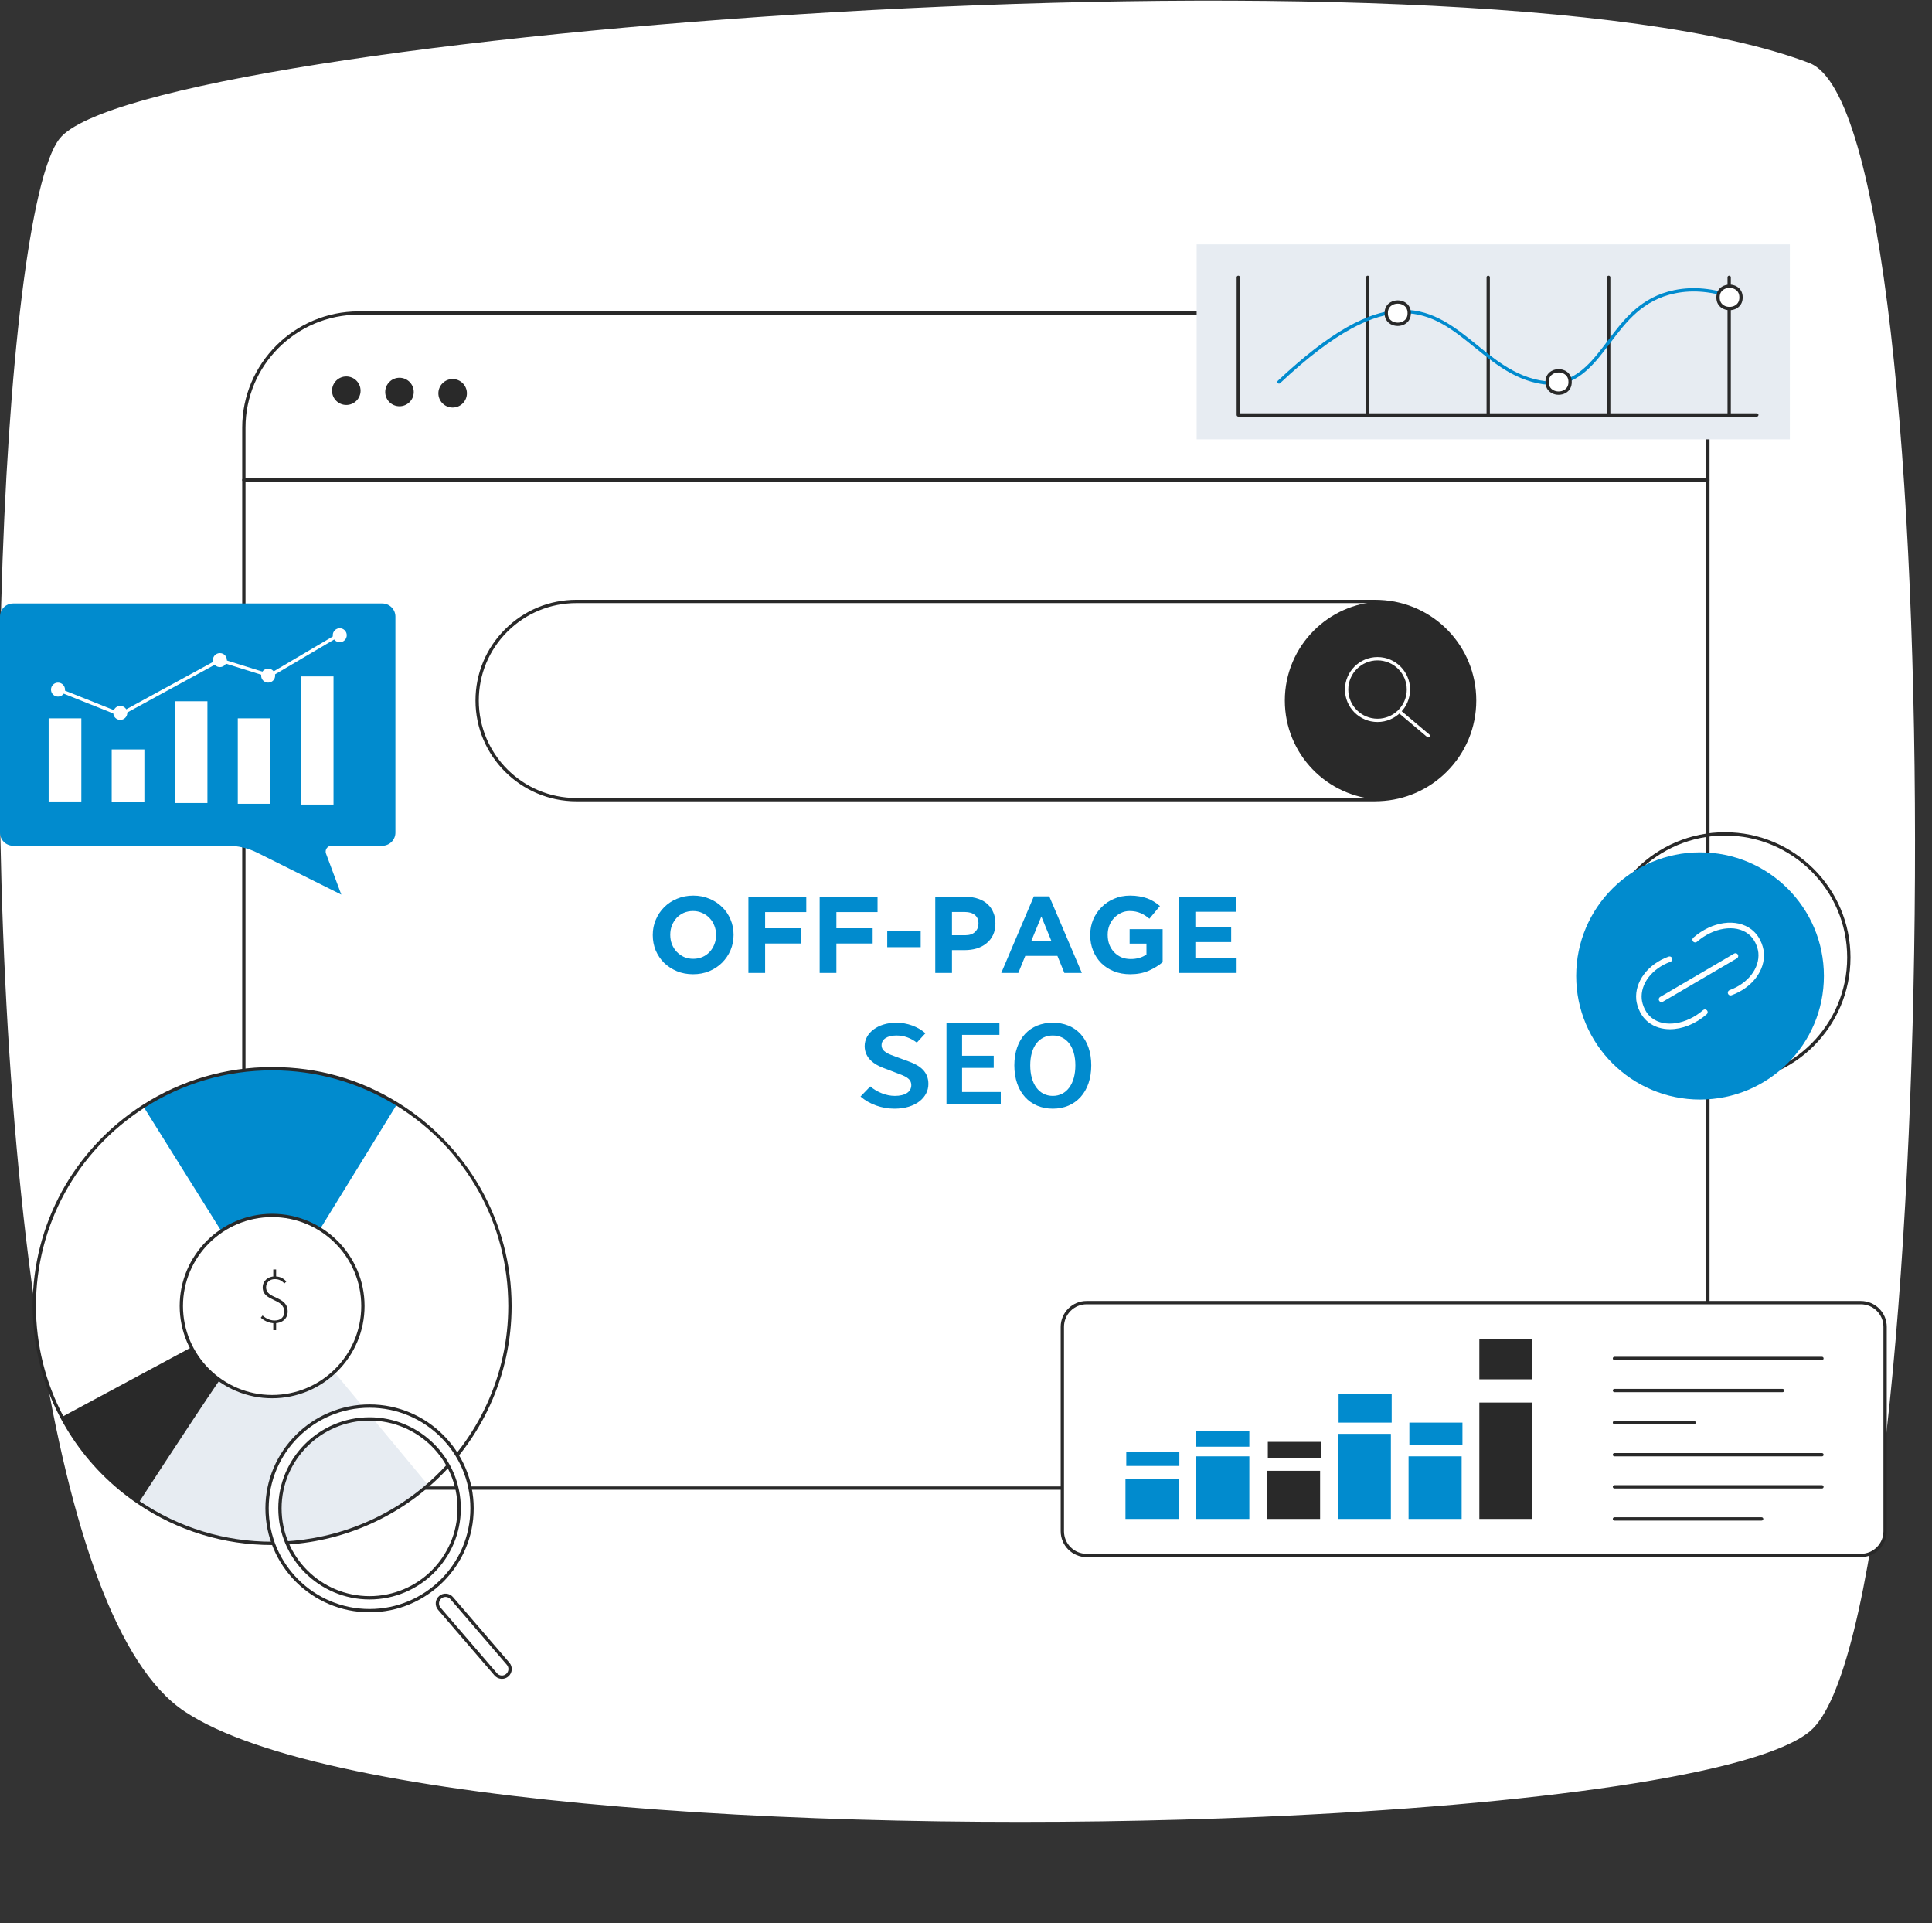 <svg width="427" height="425" viewBox="0 0 427 425" fill="none" xmlns="http://www.w3.org/2000/svg">
<rect x="0" y="0" width="427" height="425" fill="#333333" stroke="none"/>
<g clip-path="url(#clip0_2421_10868)">
<path d="M400.041 382.57C388.531 392.16 338.441 398.94 278.761 401.49C187.021 405.42 72.601 399.37 40.791 378.2C25.731 368.19 15.551 337.25 9.101 297.66C-6.929 199.16 0.221 47.13 13.161 30.65C31.311 7.56 323.301 -15.31 399.911 13.93C432.741 26.46 429.231 358.23 400.031 382.57H400.041Z" fill="white"/>
<path d="M373.314 247.44L375.204 241.883L377.358 247.44C377.358 247.44 381.657 248.14 381.712 248.531C381.757 248.913 377.595 250.095 377.595 250.095C377.595 250.095 375.85 255.488 375.204 254.27C374.568 253.051 373.95 250.35 373.95 250.35C373.95 250.35 368.533 249.268 368.533 248.731C368.533 248.158 373.314 247.449 373.314 247.449V247.44Z" fill="white"/>
<path d="M304.094 233.142L305.566 228.822L307.238 233.142C307.238 233.142 310.574 233.688 310.619 233.988C310.656 234.279 307.429 235.198 307.429 235.198C307.429 235.198 306.075 239.381 305.575 238.435C305.075 237.49 304.594 235.389 304.594 235.389C304.594 235.389 300.395 234.543 300.395 234.134C300.395 233.688 304.103 233.142 304.103 233.142H304.094Z" fill="white"/>
<g clip-path="url(#clip1_2421_10868)">
<path d="M352.105 69.18H79.26C65.252 69.18 53.897 80.511 53.897 94.489V303.541C53.897 317.519 65.252 328.85 79.26 328.85H352.105C366.113 328.85 377.469 317.519 377.469 303.541V94.489C377.469 80.511 366.113 69.18 352.105 69.18Z" fill="white"/>
<path d="M352.108 329.215H79.261C65.074 329.215 53.531 317.698 53.531 303.541V94.489C53.531 80.333 65.074 68.815 79.261 68.815H352.105C366.292 68.815 377.835 80.333 377.835 94.489V303.541C377.835 317.698 366.292 329.215 352.105 329.215H352.108ZM79.261 69.545C65.476 69.545 54.262 80.734 54.262 94.489V303.541C54.262 317.296 65.476 328.485 79.261 328.485H352.105C365.89 328.485 377.104 317.296 377.104 303.541V94.489C377.104 80.734 365.89 69.545 352.105 69.545H79.261Z" fill="#292929"/>
<path d="M377.472 106.437H53.897C53.694 106.437 53.531 106.274 53.531 106.072C53.531 105.87 53.694 105.707 53.897 105.707H377.469C377.672 105.707 377.835 105.87 377.835 106.072C377.835 106.274 377.672 106.437 377.469 106.437H377.472Z" fill="#292929"/>
<path d="M76.538 89.486C78.28 89.486 79.692 88.077 79.692 86.339C79.692 84.601 78.28 83.192 76.538 83.192C74.797 83.192 73.385 84.601 73.385 86.339C73.385 88.077 74.797 89.486 76.538 89.486Z" fill="#292929"/>
<path d="M88.29 89.773C90.032 89.773 91.444 88.364 91.444 86.626C91.444 84.888 90.032 83.48 88.29 83.48C86.549 83.48 85.137 84.888 85.137 86.626C85.137 88.364 86.549 89.773 88.29 89.773Z" fill="#292929"/>
<path d="M100.04 90.058C101.782 90.058 103.194 88.65 103.194 86.912C103.194 85.174 101.782 83.765 100.04 83.765C98.299 83.765 96.887 85.174 96.887 86.912C96.887 88.65 98.299 90.058 100.04 90.058Z" fill="#292929"/>
<path d="M303.965 177.072H127.405C115.102 177.072 105.09 167.084 105.09 154.806C105.09 148.857 107.41 143.266 111.626 139.061C115.84 134.857 121.443 132.539 127.405 132.539H303.965C304.304 132.539 304.631 132.549 304.962 132.568C316.912 133.077 326.278 142.843 326.278 154.803C326.278 160.752 323.958 166.343 319.741 170.547C315.786 174.494 310.534 176.8 304.955 177.038C304.628 177.058 304.302 177.067 303.963 177.067L303.965 177.072ZM127.402 133.271C121.638 133.271 116.218 135.511 112.141 139.579C108.063 143.648 105.819 149.054 105.819 154.808C105.819 166.683 115.502 176.345 127.402 176.345H303.963C304.287 176.345 304.599 176.335 304.916 176.316C310.319 176.085 315.398 173.855 319.225 170.037C323.302 165.968 325.547 160.562 325.547 154.808C325.547 143.239 316.488 133.794 304.923 133.3C304.599 133.281 304.287 133.271 303.963 133.271H127.402Z" fill="#292929"/>
<path d="M325.911 154.808C325.911 160.863 323.452 166.333 319.482 170.294C315.726 174.042 310.616 176.437 304.937 176.68C293.26 176.184 283.965 166.585 283.965 154.81C283.965 148.755 286.424 143.285 290.394 139.324C294.15 135.576 299.261 133.181 304.939 132.938C316.616 133.434 325.911 143.032 325.911 154.81V154.808Z" fill="#292929"/>
<path d="M304.452 159.552C300.485 159.552 297.258 156.333 297.258 152.373C297.258 148.414 300.485 145.194 304.452 145.194C308.42 145.194 311.647 148.414 311.647 152.373C311.647 156.333 308.42 159.552 304.452 159.552ZM304.452 145.926C300.889 145.926 297.989 148.82 297.989 152.376C297.989 155.931 300.889 158.825 304.452 158.825C308.016 158.825 310.916 155.931 310.916 152.376C310.916 148.82 308.016 145.926 304.452 145.926Z" fill="white"/>
<path d="M315.671 162.96C315.588 162.96 315.503 162.93 315.435 162.874L309.166 157.592C309.013 157.463 308.993 157.232 309.123 157.079C309.252 156.926 309.483 156.907 309.637 157.035L315.905 162.318C316.059 162.446 316.078 162.677 315.949 162.831C315.876 162.916 315.774 162.96 315.669 162.96H315.671Z" fill="white"/>
<path d="M190.184 242.315L192.339 240.084C193.831 241.334 195.834 242.175 197.773 242.175C200.119 242.175 201.408 241.239 201.408 239.81C201.408 238.302 200.062 237.82 198.168 237.114L195.317 236.027C193.264 235.275 191.102 233.847 191.102 231.168C191.102 228.247 194.035 226 198.104 226C200.54 226 202.9 226.885 204.532 228.337L202.632 230.4C201.305 229.408 199.889 228.825 198.104 228.825C196.127 228.825 194.839 229.638 194.839 230.977C194.839 232.417 196.427 232.95 198.155 233.572L200.968 234.609C203.449 235.517 205.184 236.895 205.184 239.552C205.184 242.522 202.377 245 197.697 245C194.878 245 192.162 244.025 190.184 242.315H190.184Z" fill="#018BCE"/>
<path d="M209.184 226H220.886V228.686H212.632V233.299H219.626V235.985H212.632V241.314H221.184V244H209.184V226Z" fill="#018BCE"/>
<path d="M224.184 235.427C224.184 229.497 227.661 226 232.684 226C237.706 226 241.184 229.514 241.184 235.427C241.184 241.34 237.706 245 232.684 245C227.661 245 224.184 241.357 224.184 235.427ZM237.67 235.427C237.67 231.313 235.713 228.825 232.684 228.825C229.654 228.825 227.697 231.313 227.697 235.427C227.697 239.54 229.654 242.175 232.684 242.175C235.713 242.175 237.67 239.54 237.67 235.427Z" fill="#018BCE"/>
<path d="M112.705 288.612C112.705 304.409 105.706 318.575 94.633 328.191C85.404 336.204 73.342 341.058 60.145 341.058C49.221 341.058 39.075 337.732 30.672 332.043C29.248 331.08 27.874 330.049 26.558 328.955C21.293 324.587 16.899 319.212 13.67 313.128C9.785 305.813 7.584 297.466 7.584 288.612C7.584 270.112 17.186 253.847 31.686 244.511C39.889 239.229 49.657 236.165 60.145 236.165C70.632 236.165 79.73 239.023 87.753 243.974C102.73 253.215 112.708 269.75 112.708 288.612H112.705Z" fill="white"/>
<path d="M87.751 243.974C81.008 254.922 74.271 265.871 67.53 276.819C62.114 276.493 56.697 276.163 51.281 275.837C44.747 265.397 38.218 254.954 31.684 244.511C39.887 239.229 49.656 236.165 60.143 236.165C70.63 236.165 79.728 239.023 87.751 243.974Z" fill="#018BCE"/>
<path d="M94.632 328.191C85.403 336.204 73.341 341.058 60.144 341.058C49.22 341.058 39.074 337.731 30.671 332.043C29.247 331.08 27.873 330.049 26.557 328.955L42.172 304.332L50.402 302.408L69.5 297.945C77.877 308.028 86.256 318.108 94.632 328.191Z" fill="#E7ECF2"/>
<path d="M60.143 341.423C49.5 341.423 39.237 338.283 30.465 332.344C29.044 331.381 27.65 330.336 26.322 329.234C20.965 324.788 16.598 319.426 13.344 313.298C9.335 305.749 7.217 297.21 7.217 288.611C7.217 270.588 16.291 253.988 31.486 244.204C40.026 238.706 49.936 235.8 60.143 235.8C70.35 235.8 79.609 238.519 87.944 243.665C95.48 248.314 101.78 254.83 106.162 262.505C110.681 270.421 113.072 279.448 113.072 288.611C113.072 303.896 106.438 318.422 94.873 328.465C85.249 336.822 72.916 341.423 60.145 341.423H60.143ZM60.143 236.529C50.077 236.529 40.304 239.397 31.881 244.817C16.895 254.465 7.946 270.836 7.946 288.611C7.946 297.094 10.034 305.513 13.99 312.957C17.2 319.003 21.504 324.29 26.788 328.675C28.096 329.759 29.471 330.793 30.872 331.741C39.524 337.597 49.646 340.693 60.141 340.693C72.736 340.693 84.898 336.155 94.388 327.916C105.794 318.011 112.336 303.684 112.336 288.611C112.336 270.43 103.072 253.859 87.554 244.282C79.336 239.209 69.855 236.527 60.138 236.527L60.143 236.529Z" fill="#292929"/>
<path d="M50.401 302.41C50.392 302.522 50.358 302.595 50.297 302.614C49.765 302.792 37.501 321.542 30.67 332.043C29.247 331.08 27.872 330.049 26.556 328.954C21.291 324.587 16.897 319.212 13.668 313.128L47.835 294.752C47.835 294.752 50.528 301.16 50.404 302.41H50.401Z" fill="#292929"/>
<path d="M60.144 308.634C71.225 308.634 80.209 299.67 80.209 288.612C80.209 277.554 71.225 268.59 60.144 268.59C49.062 268.59 40.078 277.554 40.078 288.612C40.078 299.67 49.062 308.634 60.144 308.634Z" fill="white"/>
<path d="M60.142 308.996C48.877 308.996 39.711 299.852 39.711 288.609C39.711 277.367 48.875 268.223 60.142 268.223C71.409 268.223 80.573 277.367 80.573 288.609C80.573 299.852 71.409 308.996 60.142 308.996ZM60.142 268.955C49.279 268.955 40.442 277.773 40.442 288.612C40.442 299.451 49.279 308.269 60.142 308.269C71.005 308.269 79.842 299.451 79.842 288.612C79.842 277.773 71.005 268.955 60.142 268.955Z" fill="#292929"/>
<path d="M57.633 291.202L58.023 290.71C58.647 291.25 59.551 291.81 60.691 291.81C62.083 291.81 62.831 291.024 62.831 289.896C62.831 286.822 58.059 287.675 58.059 284.506C58.059 283.079 59.207 282.062 60.74 282.062C61.986 282.062 62.685 282.568 63.302 283.184L62.863 283.616C62.239 283.033 61.739 282.67 60.728 282.67C59.585 282.67 58.807 283.449 58.807 284.465C58.807 287.196 63.58 286.274 63.58 289.847C63.58 291.435 62.322 292.415 60.694 292.415C59.434 292.415 58.33 291.817 57.635 291.197L57.633 291.202ZM60.397 280.535H61.028V282.398H60.397V280.535ZM60.397 292.25H61.028V293.947H60.397V292.25Z" fill="#292929"/>
<path d="M81.675 310.72C69.165 310.72 59.022 320.839 59.022 333.324C59.022 345.81 69.163 355.929 81.675 355.929C94.188 355.929 104.329 345.81 104.329 333.324C104.329 320.839 94.188 310.72 81.675 310.72ZM81.675 353.086C70.737 353.086 61.868 344.239 61.868 333.322C61.868 322.405 70.737 313.558 81.675 313.558C92.613 313.558 101.482 322.407 101.482 333.322C101.482 344.236 92.616 353.086 81.675 353.086Z" fill="white"/>
<path d="M81.675 356.292C68.985 356.292 58.658 345.988 58.658 333.325C58.658 320.662 68.985 310.355 81.675 310.355C94.366 310.355 104.694 320.659 104.694 333.325C104.694 345.99 94.368 356.292 81.675 356.292ZM81.675 311.085C69.387 311.085 59.389 321.061 59.389 333.325C59.389 345.589 69.387 355.562 81.675 355.562C93.963 355.562 103.963 345.587 103.963 333.325C103.963 321.063 93.966 311.085 81.675 311.085ZM81.675 353.451C70.554 353.451 61.505 344.422 61.505 333.325C61.505 322.228 70.554 313.196 81.675 313.196C92.796 313.196 101.848 322.226 101.848 333.325C101.848 344.424 92.799 353.451 81.675 353.451ZM81.675 313.926C70.956 313.926 62.236 322.627 62.236 333.325C62.236 344.023 70.956 352.722 81.675 352.722C92.394 352.722 101.117 344.02 101.117 333.325C101.117 322.629 92.396 313.926 81.675 313.926Z" fill="#292929"/>
<path d="M112.107 370.202C111.352 370.849 110.211 370.762 109.563 370.008L97.096 355.506C96.448 354.753 96.536 353.614 97.291 352.968C98.047 352.321 99.188 352.408 99.836 353.162L112.302 367.664C112.95 368.417 112.863 369.556 112.107 370.202Z" fill="white"/>
<path d="M110.937 371C110.881 371 110.825 371 110.769 370.993C110.191 370.949 109.665 370.681 109.287 370.243L96.821 355.742C96.041 354.835 96.148 353.466 97.055 352.69C97.493 352.313 98.054 352.131 98.634 352.174C99.212 352.218 99.738 352.486 100.116 352.923L112.582 367.425C113.362 368.332 113.255 369.701 112.348 370.477C111.951 370.817 111.456 371 110.939 371H110.937ZM98.463 352.897C98.12 352.897 97.793 353.018 97.53 353.242C96.928 353.758 96.857 354.665 97.374 355.265L109.84 369.767C110.091 370.059 110.44 370.234 110.822 370.263C111.205 370.292 111.578 370.171 111.868 369.92C112.47 369.404 112.541 368.497 112.024 367.897L99.558 353.395C99.307 353.103 98.958 352.928 98.576 352.899C98.539 352.897 98.5 352.894 98.463 352.894V352.897Z" fill="#292929"/>
<path d="M381.246 239.265C365.95 239.265 353.506 226.848 353.506 211.585C353.506 196.323 365.95 183.905 381.246 183.905C396.542 183.905 408.986 196.323 408.986 211.585C408.986 226.848 396.542 239.265 381.246 239.265ZM381.246 184.635C366.352 184.635 354.237 196.724 354.237 211.585C354.237 226.447 366.352 238.536 381.246 238.536C396.14 238.536 408.255 226.447 408.255 211.585C408.255 196.724 396.14 184.635 381.246 184.635Z" fill="#292929"/>
<path d="M375.736 242.982C390.855 242.982 403.111 230.753 403.111 215.667C403.111 200.581 390.855 188.352 375.736 188.352C360.617 188.352 348.361 200.581 348.361 215.667C348.361 230.753 360.617 242.982 375.736 242.982Z" fill="#018BCE"/>
<path d="M369.087 227.437C367.32 227.437 365.673 226.943 364.356 225.924C361.992 224.098 361.663 221.211 361.634 220.888C361.269 216.948 364.21 213.042 368.787 211.391C369.104 211.277 369.453 211.44 369.567 211.756C369.682 212.072 369.518 212.42 369.202 212.534C365.146 213.998 362.533 217.386 362.845 220.776C362.87 221.046 363.145 223.451 365.1 224.964C367.91 227.135 372.775 226.381 376.413 223.213C376.667 222.991 377.052 223.018 377.274 223.271C377.495 223.524 377.469 223.908 377.215 224.129C374.722 226.301 371.766 227.437 369.087 227.437Z" fill="white"/>
<path d="M382.476 219.976C382.228 219.976 381.994 219.822 381.904 219.574C381.789 219.258 381.952 218.91 382.269 218.796C386.325 217.332 388.937 213.944 388.626 210.554C388.601 210.284 388.326 207.879 386.371 206.367C383.561 204.195 378.696 204.949 375.058 208.118C374.804 208.339 374.419 208.312 374.197 208.059C373.975 207.806 374.002 207.422 374.256 207.201C378.392 203.599 383.802 202.843 387.117 205.404C389.481 207.23 389.81 210.117 389.839 210.44C390.205 214.38 387.263 218.285 382.686 219.937C382.618 219.961 382.547 219.973 382.479 219.973L382.476 219.976Z" fill="white"/>
<path d="M367.218 221.44C367.008 221.44 366.806 221.333 366.691 221.141C366.521 220.851 366.618 220.479 366.908 220.309L383.262 210.732C383.552 210.562 383.925 210.659 384.095 210.949C384.266 211.238 384.169 211.61 383.879 211.78L367.525 221.357C367.427 221.413 367.323 221.44 367.218 221.44Z" fill="white"/>
<path d="M2.905 133.354H84.486C86.089 133.354 87.391 134.652 87.391 136.252V183.993C87.391 185.593 86.089 186.892 84.486 186.892H73.269C72.368 186.892 71.741 187.792 72.056 188.636L75.434 197.692L56.843 188.422C54.825 187.415 52.6 186.892 50.343 186.892H2.905C1.301 186.892 0 185.593 0 183.993V136.252C0 134.652 1.301 133.354 2.905 133.354Z" fill="#018BCE"/>
<path d="M17.976 158.742H10.752V177.108H17.976V158.742Z" fill="white"/>
<path d="M31.909 165.607H24.686V177.281H31.909V165.607Z" fill="white"/>
<path d="M45.843 154.966H38.619V177.451H45.843V154.966Z" fill="white"/>
<path d="M59.777 158.742H52.553V177.624H59.777V158.742Z" fill="white"/>
<path d="M73.71 149.472H66.486V177.794H73.71V149.472Z" fill="white"/>
<path d="M26.577 158.249C26.53 158.249 26.484 158.239 26.44 158.222L12.677 152.728C12.49 152.653 12.399 152.441 12.473 152.254C12.548 152.067 12.76 151.977 12.948 152.05L26.55 157.478L48.416 145.545C48.504 145.496 48.606 145.486 48.702 145.515L59.557 148.901L74.555 140.058C74.731 139.956 74.953 140.014 75.055 140.187C75.157 140.36 75.099 140.583 74.926 140.686L59.788 149.611C59.698 149.664 59.591 149.676 59.493 149.645L48.633 146.257L26.75 158.198C26.696 158.227 26.635 158.242 26.574 158.242L26.577 158.249Z" fill="white"/>
<path d="M14.365 152.39C14.365 153.244 13.673 153.934 12.817 153.934C11.962 153.934 11.27 153.244 11.27 152.39C11.27 151.536 11.962 150.846 12.817 150.846C13.673 150.846 14.365 151.536 14.365 152.39Z" fill="white"/>
<path d="M28.128 157.538C28.128 158.392 27.436 159.083 26.581 159.083C25.725 159.083 25.033 158.392 25.033 157.538C25.033 156.685 25.725 155.994 26.581 155.994C27.436 155.994 28.128 156.685 28.128 157.538Z" fill="white"/>
<path d="M50.146 145.868C50.146 146.721 49.454 147.412 48.598 147.412C47.743 147.412 47.051 146.721 47.051 145.868C47.051 145.014 47.743 144.323 48.598 144.323C49.454 144.323 50.146 145.014 50.146 145.868Z" fill="white"/>
<path d="M60.81 149.302C60.81 150.156 60.118 150.846 59.263 150.846C58.407 150.846 57.715 150.156 57.715 149.302C57.715 148.448 58.407 147.758 59.263 147.758C60.118 147.758 60.81 148.448 60.81 149.302Z" fill="white"/>
<path d="M76.638 140.374C76.638 141.228 75.946 141.919 75.091 141.919C74.235 141.919 73.543 141.228 73.543 140.374C73.543 139.521 74.235 138.83 75.091 138.83C75.946 138.83 76.638 139.521 76.638 140.374Z" fill="white"/>
<path d="M395.584 54H264.475V97.079H395.584V54Z" fill="#E7ECF2"/>
<path d="M388.282 92.059H273.682C273.48 92.059 273.316 91.896 273.316 91.694V61.286C273.316 61.084 273.48 60.921 273.682 60.921C273.884 60.921 274.048 61.084 274.048 61.286V91.33H388.282C388.484 91.33 388.647 91.493 388.647 91.694C388.647 91.896 388.484 92.059 388.282 92.059Z" fill="#292929"/>
<path d="M302.287 91.743C302.085 91.743 301.922 91.58 301.922 91.378V61.286C301.922 61.084 302.085 60.921 302.287 60.921C302.49 60.921 302.653 61.084 302.653 61.286V91.378C302.653 91.58 302.49 91.743 302.287 91.743Z" fill="#292929"/>
<path d="M328.916 91.743C328.714 91.743 328.551 91.58 328.551 91.378V61.286C328.551 61.084 328.714 60.921 328.916 60.921C329.119 60.921 329.282 61.084 329.282 61.286V91.378C329.282 91.58 329.119 91.743 328.916 91.743Z" fill="#292929"/>
<path d="M355.545 91.743C355.343 91.743 355.18 91.58 355.18 91.378V61.286C355.18 61.084 355.343 60.921 355.545 60.921C355.748 60.921 355.911 61.084 355.911 61.286V91.378C355.911 91.58 355.748 91.743 355.545 91.743Z" fill="#292929"/>
<path d="M382.174 91.743C381.972 91.743 381.809 91.58 381.809 91.378V61.286C381.809 61.084 381.972 60.921 382.174 60.921C382.376 60.921 382.54 61.084 382.54 61.286V91.378C382.54 91.58 382.376 91.743 382.174 91.743Z" fill="#292929"/>
<path d="M343.818 85.102C336.205 85.102 331.001 80.878 325.961 76.79C316.395 69.029 307.36 61.702 282.925 84.674C282.779 84.813 282.547 84.805 282.408 84.659C282.269 84.513 282.277 84.282 282.423 84.144C293.736 73.509 302.518 68.526 310.063 68.463C310.11 68.463 310.156 68.463 310.202 68.463C316.853 68.463 321.716 72.407 326.422 76.225C331.496 80.34 336.741 84.596 344.428 84.365C349.329 83.261 352.217 79.431 355.273 75.379C358.895 70.576 362.641 65.61 370.116 64.097C374.274 63.256 378.722 63.687 383.33 65.379C383.52 65.45 383.618 65.659 383.547 65.849C383.477 66.038 383.267 66.133 383.077 66.065C378.595 64.419 374.283 63.998 370.26 64.812C363.058 66.272 359.397 71.126 355.856 75.819C352.709 79.993 349.736 83.935 344.552 85.087C344.53 85.092 344.508 85.095 344.484 85.097C344.26 85.104 344.038 85.107 343.818 85.107V85.102Z" fill="#018BCE"/>
<path d="M311.456 69.204C311.505 72.492 306.329 72.492 306.377 69.204C306.329 65.916 311.505 65.916 311.456 69.204Z" fill="white"/>
<path d="M308.917 72.035C308.359 72.035 307.801 71.897 307.326 71.62C306.463 71.116 305.997 70.258 306.012 69.2C305.997 68.152 306.463 67.293 307.326 66.79C308.279 66.235 309.558 66.235 310.511 66.79C311.371 67.291 311.837 68.149 311.825 69.205C311.839 70.26 311.371 71.119 310.511 71.62C310.036 71.897 309.478 72.035 308.92 72.035H308.917ZM308.917 67.106C308.486 67.106 308.054 67.211 307.694 67.42C307.253 67.677 306.729 68.195 306.743 69.198C306.729 70.212 307.253 70.73 307.694 70.987C308.413 71.406 309.419 71.408 310.141 70.987C310.582 70.73 311.106 70.212 311.091 69.207V69.198C311.106 68.193 310.582 67.675 310.141 67.417C309.78 67.208 309.349 67.104 308.917 67.104V67.106Z" fill="#292929"/>
<path d="M347.013 84.408C347.062 87.696 341.885 87.696 341.934 84.408C341.885 81.12 347.062 81.12 347.013 84.408Z" fill="white"/>
<path d="M344.474 87.24C343.916 87.24 343.358 87.101 342.882 86.824C342.02 86.32 341.554 85.462 341.569 84.404C341.554 83.356 342.02 82.497 342.882 81.994C343.835 81.439 345.115 81.439 346.068 81.994C346.928 82.495 347.394 83.353 347.381 84.409C347.396 85.464 346.928 86.323 346.068 86.824C345.593 87.101 345.034 87.24 344.476 87.24H344.474ZM344.474 82.31C344.042 82.31 343.611 82.415 343.25 82.624C342.809 82.882 342.285 83.4 342.3 84.402C342.285 85.416 342.809 85.934 343.25 86.192C343.972 86.612 344.976 86.61 345.697 86.192C346.138 85.934 346.662 85.416 346.648 84.411V84.402C346.662 83.397 346.138 82.879 345.697 82.621C345.337 82.412 344.905 82.308 344.474 82.308V82.31Z" fill="#292929"/>
<path d="M384.79 65.72C384.839 69.008 379.663 69.008 379.711 65.72C379.663 62.432 384.839 62.432 384.79 65.72Z" fill="white"/>
<path d="M382.251 68.55C381.693 68.55 381.135 68.412 380.66 68.134C379.797 67.631 379.331 66.772 379.346 65.715C379.331 64.666 379.797 63.808 380.66 63.304C381.613 62.75 382.892 62.75 383.845 63.304C384.705 63.806 385.171 64.664 385.159 65.719C385.173 66.775 384.705 67.633 383.845 68.134C383.37 68.412 382.812 68.55 382.254 68.55H382.251ZM382.251 63.621C381.82 63.621 381.388 63.725 381.028 63.934C380.587 64.192 380.063 64.71 380.077 65.712C380.063 66.726 380.587 67.244 381.028 67.502C381.749 67.923 382.753 67.923 383.475 67.502C383.916 67.244 384.44 66.726 384.425 65.722V65.712C384.44 64.708 383.916 64.19 383.475 63.932C383.114 63.723 382.683 63.618 382.251 63.618V63.621Z" fill="#292929"/>
<path d="M411.271 287.86H240.155C237.193 287.86 234.791 290.257 234.791 293.213V338.378C234.791 341.335 237.193 343.731 240.155 343.731H411.271C414.234 343.731 416.635 341.335 416.635 338.378V293.213C416.635 290.257 414.234 287.86 411.271 287.86Z" fill="white"/>
<path d="M411.271 344.095H240.158C236.999 344.095 234.428 341.53 234.428 338.378V293.213C234.428 290.061 236.999 287.495 240.158 287.495H411.271C414.43 287.495 417.001 290.061 417.001 293.213V338.378C417.001 341.53 414.43 344.095 411.271 344.095ZM240.155 288.225C237.399 288.225 235.156 290.462 235.156 293.213V338.378C235.156 341.129 237.399 343.366 240.155 343.366H411.269C414.025 343.366 416.267 341.129 416.267 338.378V293.213C416.267 290.462 414.025 288.225 411.269 288.225H240.155Z" fill="#292929"/>
<path d="M402.679 300.552H356.819C356.616 300.552 356.453 300.389 356.453 300.187C356.453 299.985 356.616 299.822 356.819 299.822H402.679C402.882 299.822 403.045 299.985 403.045 300.187C403.045 300.389 402.882 300.552 402.679 300.552Z" fill="#292929"/>
<path d="M393.971 307.647H356.821C356.618 307.647 356.455 307.484 356.455 307.282C356.455 307.08 356.618 306.917 356.821 306.917H393.971C394.173 306.917 394.336 307.08 394.336 307.282C394.336 307.484 394.173 307.647 393.971 307.647Z" fill="#292929"/>
<path d="M374.418 314.742H356.819C356.616 314.742 356.453 314.579 356.453 314.377C356.453 314.176 356.616 314.013 356.819 314.013H374.418C374.62 314.013 374.783 314.176 374.783 314.377C374.783 314.579 374.62 314.742 374.418 314.742Z" fill="#292929"/>
<path d="M402.679 321.836H356.819C356.616 321.836 356.453 321.673 356.453 321.471C356.453 321.269 356.616 321.106 356.819 321.106H402.679C402.882 321.106 403.045 321.269 403.045 321.471C403.045 321.673 402.882 321.836 402.679 321.836Z" fill="#292929"/>
<path d="M402.679 328.931H356.819C356.616 328.931 356.453 328.768 356.453 328.566C356.453 328.364 356.616 328.201 356.819 328.201H402.679C402.882 328.201 403.045 328.364 403.045 328.566C403.045 328.768 402.882 328.931 402.679 328.931Z" fill="#292929"/>
<path d="M389.348 336.026H356.819C356.616 336.026 356.453 335.864 356.453 335.662C356.453 335.46 356.616 335.297 356.819 335.297H389.348C389.55 335.297 389.714 335.46 389.714 335.662C389.714 335.864 389.55 336.026 389.348 336.026Z" fill="#292929"/>
<path d="M338.688 309.942H326.955V335.66H338.688V309.942Z" fill="#292929"/>
<path d="M323.045 321.827H311.312V335.662H323.045V321.827Z" fill="#018BCE"/>
<path d="M323.223 314.375H311.49V319.341H323.223V314.375Z" fill="#018BCE"/>
<path d="M307.405 316.86H295.672V335.661H307.405V316.86Z" fill="#018BCE"/>
<path d="M307.582 307.991H295.85V314.377H307.582V307.991Z" fill="#018BCE"/>
<path d="M291.762 325.02H280.029V335.662H291.762V325.02Z" fill="#292929"/>
<path d="M291.94 318.634H280.207V322.182H291.94V318.634Z" fill="#292929"/>
<path d="M276.119 321.827H264.387V335.662H276.119V321.827Z" fill="#018BCE"/>
<path d="M260.475 326.793H248.742V335.662H260.475V326.793Z" fill="#018BCE"/>
<path d="M260.655 320.762H248.922V323.955H260.655V320.762Z" fill="#018BCE"/>
<path d="M276.119 316.15H264.387V319.699H276.119V316.15Z" fill="#018BCE"/>
<path d="M338.688 295.93H326.955V304.799H338.688V295.93Z" fill="#292929"/>
<path d="M162.128 206.6C162.128 207.8 161.904 208.928 161.456 209.984C161.008 211.024 160.384 211.944 159.584 212.744C158.8 213.528 157.856 214.152 156.752 214.616C155.664 215.064 154.472 215.288 153.176 215.288C151.88 215.288 150.688 215.064 149.6 214.616C148.512 214.152 147.568 213.536 146.768 212.768C145.984 211.984 145.368 211.072 144.92 210.032C144.488 208.976 144.272 207.848 144.272 206.648V206.6C144.272 205.4 144.496 204.28 144.944 203.24C145.392 202.184 146.008 201.264 146.792 200.48C147.592 199.68 148.536 199.056 149.624 198.608C150.728 198.144 151.928 197.912 153.224 197.912C154.52 197.912 155.712 198.144 156.8 198.608C157.888 199.056 158.824 199.672 159.608 200.456C160.408 201.224 161.024 202.136 161.456 203.192C161.904 204.232 162.128 205.352 162.128 206.552V206.6ZM158.264 206.648V206.6C158.264 205.88 158.136 205.2 157.88 204.56C157.64 203.92 157.288 203.36 156.824 202.88C156.376 202.4 155.84 202.024 155.216 201.752C154.592 201.464 153.912 201.32 153.176 201.32C152.424 201.32 151.736 201.456 151.112 201.728C150.504 202 149.976 202.376 149.528 202.856C149.096 203.336 148.752 203.896 148.496 204.536C148.256 205.16 148.136 205.832 148.136 206.552V206.6C148.136 207.32 148.256 208 148.496 208.64C148.752 209.28 149.104 209.84 149.552 210.32C150.016 210.8 150.552 211.184 151.16 211.472C151.784 211.744 152.472 211.88 153.224 211.88C153.96 211.88 154.64 211.744 155.264 211.472C155.888 211.2 156.416 210.824 156.848 210.344C157.296 209.864 157.64 209.312 157.88 208.688C158.136 208.048 158.264 207.368 158.264 206.648ZM178.199 201.56H169.103V205.136H177.119V208.496H169.103V215H165.407V198.2H178.199V201.56ZM193.949 201.56H184.853V205.136H192.869V208.496H184.853V215H181.157V198.2H193.949V201.56ZM203.483 209.312H196.091V205.808H203.483V209.312ZM220 204.056C220 205.032 219.824 205.888 219.472 206.624C219.12 207.36 218.632 207.976 218.008 208.472C217.4 208.968 216.68 209.344 215.848 209.6C215.032 209.84 214.152 209.96 213.208 209.96H210.4V215H206.704V198.2H213.568C214.576 198.2 215.472 198.344 216.256 198.632C217.056 198.904 217.728 199.296 218.272 199.808C218.832 200.32 219.256 200.936 219.544 201.656C219.848 202.36 220 203.144 220 204.008V204.056ZM216.256 204.128V204.08C216.256 203.248 215.984 202.616 215.44 202.184C214.912 201.752 214.184 201.536 213.256 201.536H210.4V206.672H213.328C214.256 206.672 214.976 206.432 215.488 205.952C216 205.456 216.256 204.848 216.256 204.128ZM239.103 215H235.239L233.703 211.232H226.599L225.063 215H221.295L228.495 198.08H231.903L239.103 215ZM232.383 207.968L230.151 202.52L227.919 207.968H232.383ZM256.96 212.624C256.096 213.36 255.064 213.992 253.864 214.52C252.68 215.032 251.32 215.288 249.784 215.288C248.472 215.288 247.272 215.072 246.184 214.64C245.112 214.208 244.184 213.608 243.4 212.84C242.632 212.072 242.032 211.16 241.6 210.104C241.168 209.048 240.952 207.896 240.952 206.648V206.6C240.952 205.4 241.168 204.28 241.6 203.24C242.048 202.184 242.664 201.264 243.448 200.48C244.232 199.68 245.16 199.056 246.232 198.608C247.304 198.144 248.48 197.912 249.76 197.912C250.512 197.912 251.192 197.968 251.8 198.08C252.424 198.176 253 198.32 253.528 198.512C254.056 198.704 254.552 198.944 255.016 199.232C255.48 199.52 255.928 199.848 256.36 200.216L254.032 203.024C253.712 202.752 253.392 202.512 253.072 202.304C252.752 202.096 252.416 201.92 252.064 201.776C251.728 201.632 251.36 201.52 250.96 201.44C250.56 201.36 250.12 201.32 249.64 201.32C248.968 201.32 248.336 201.464 247.744 201.752C247.168 202.024 246.656 202.4 246.208 202.88C245.776 203.344 245.432 203.896 245.176 204.536C244.936 205.16 244.816 205.832 244.816 206.552V206.6C244.816 207.368 244.936 208.08 245.176 208.736C245.432 209.376 245.784 209.936 246.232 210.416C246.696 210.896 247.232 211.272 247.84 211.544C248.464 211.8 249.152 211.928 249.904 211.928C251.28 211.928 252.44 211.592 253.384 210.92V208.52H249.664V205.328H256.96V212.624ZM273.308 215H260.516V198.2H273.188V201.488H264.188V204.896H272.108V208.184H264.188V211.712H273.308V215Z" fill="#018BCE"/>
</g>
</g>
<defs>
<clipPath id="clip0_2421_10868">
<rect width="427" height="425" fill="white"/>
</clipPath>
<clipPath id="clip1_2421_10868">
<rect width="417" height="317" fill="white" transform="translate(0 54)"/>
</clipPath>
</defs>
</svg>

